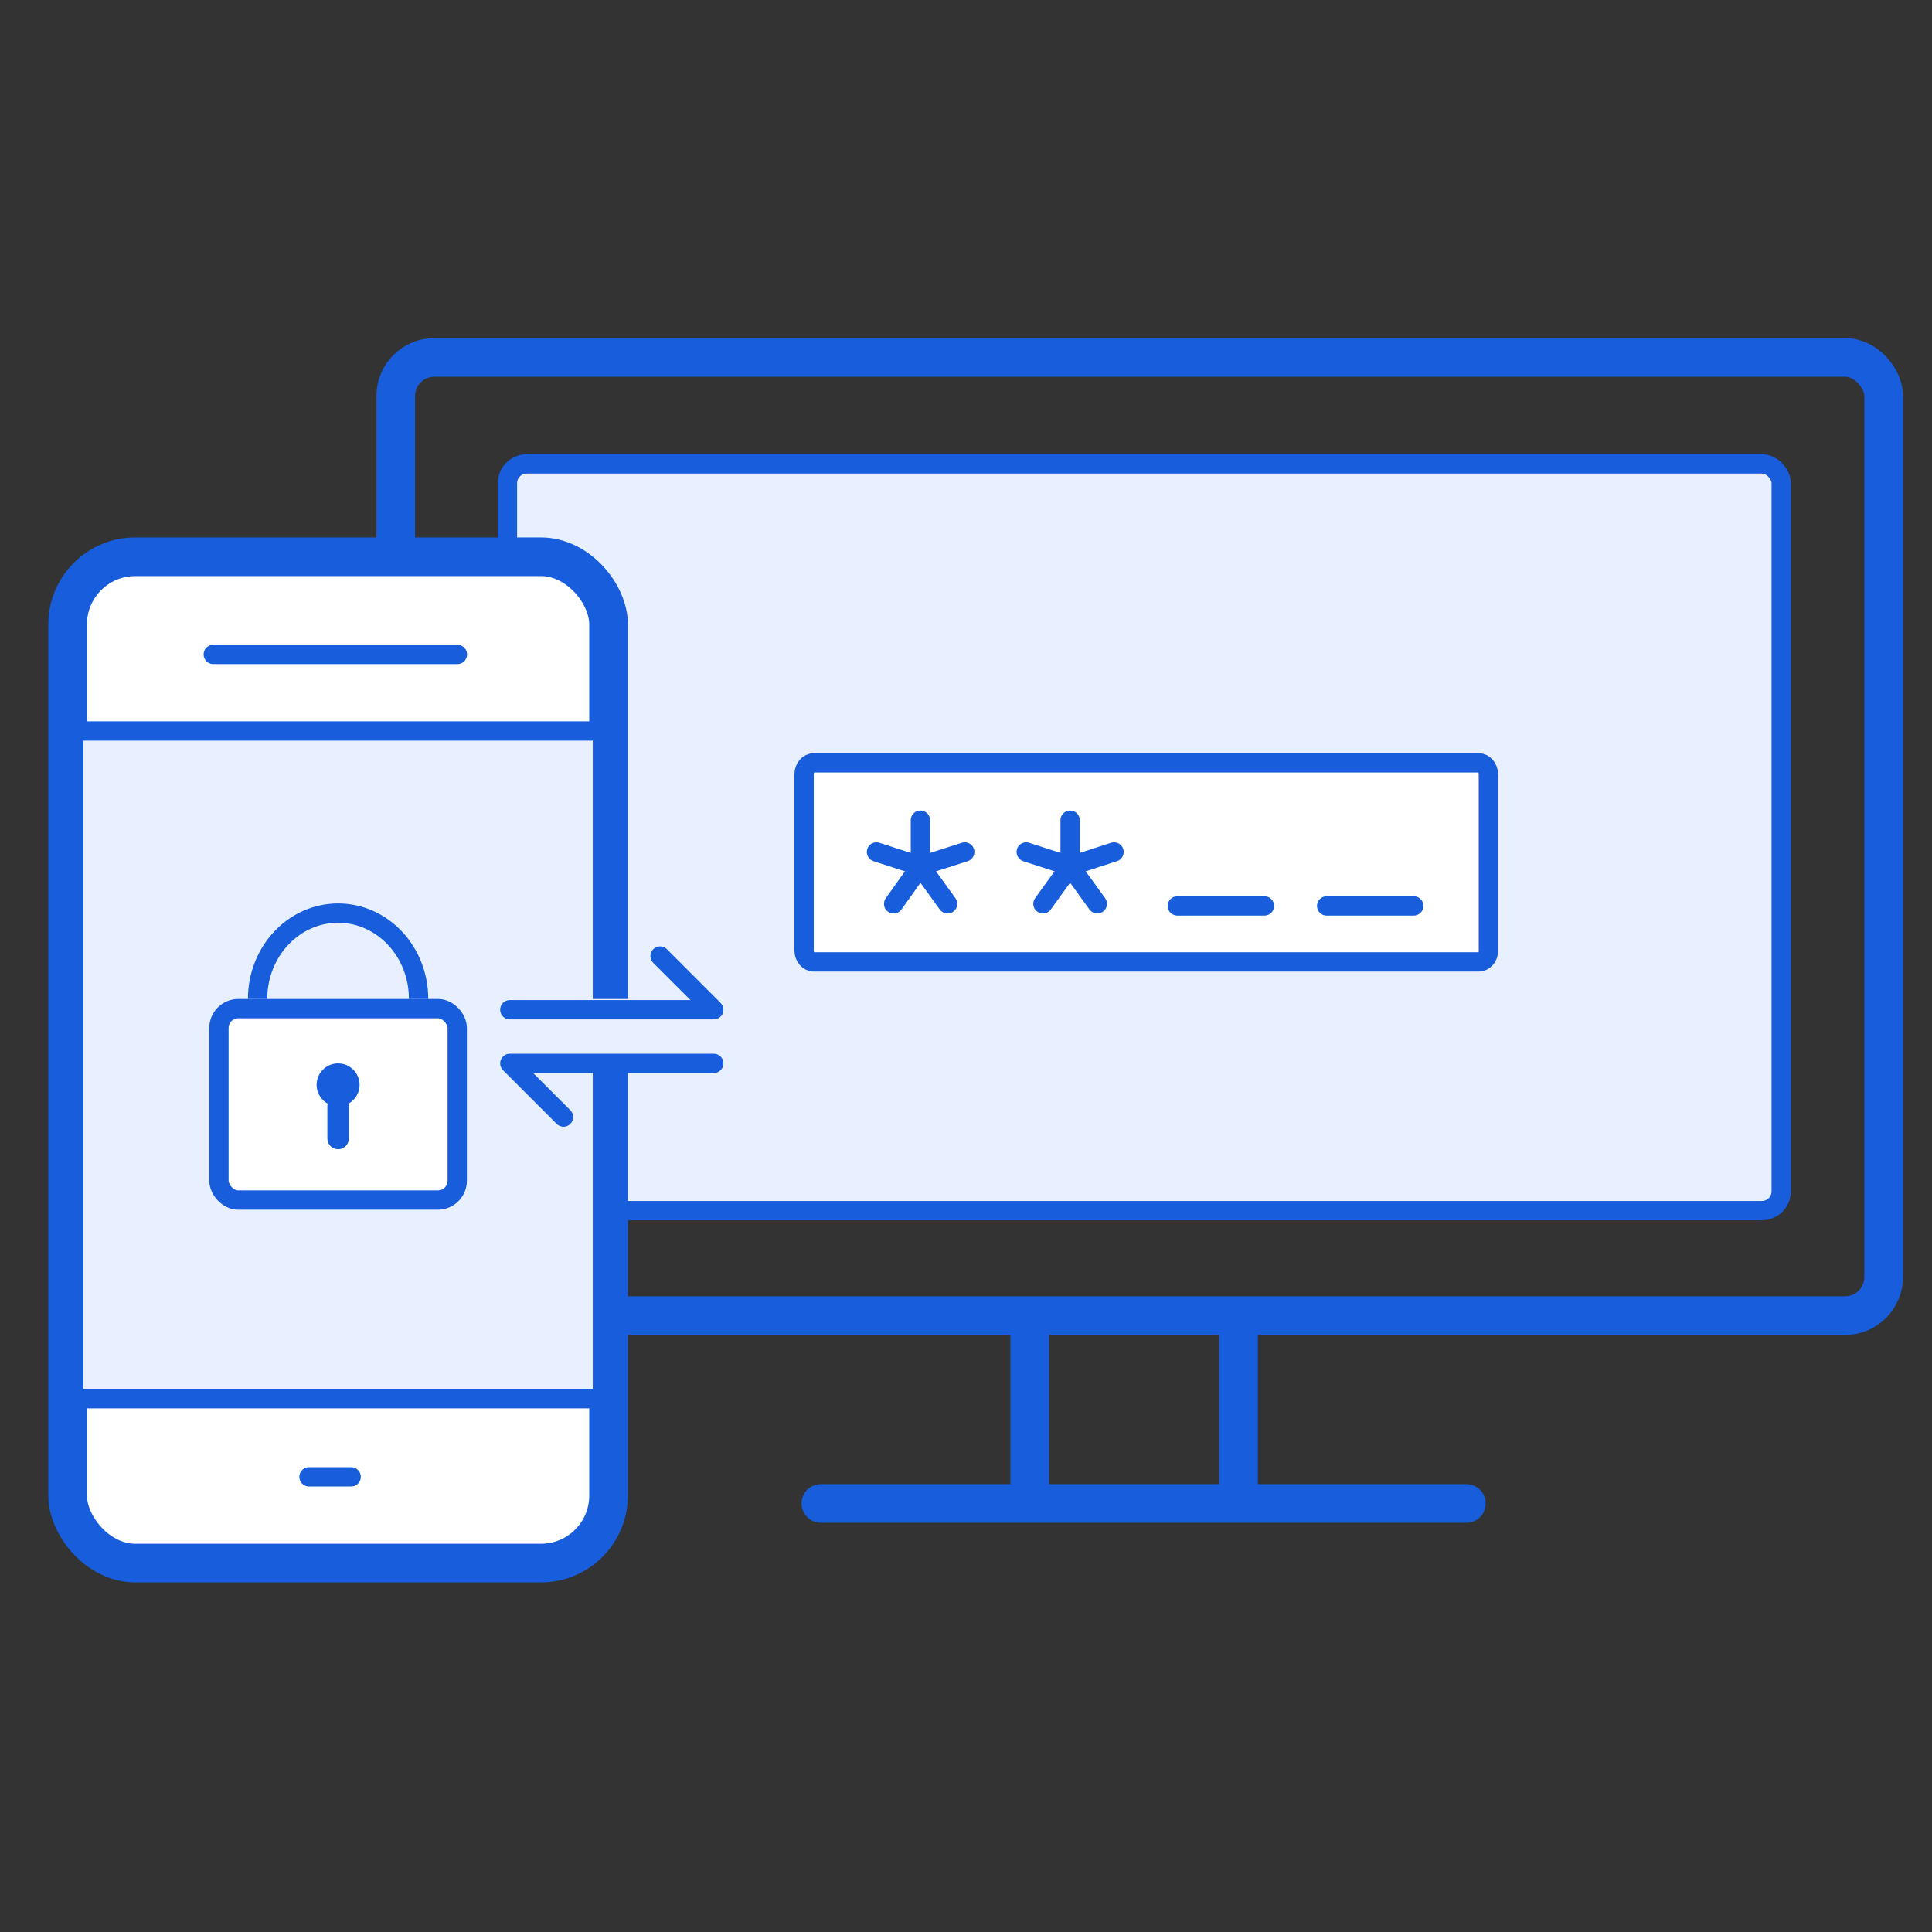 <svg width="200" height="200" viewBox="0 0 200 200" fill="none" xmlns="http://www.w3.org/2000/svg">
<rect x="0" y="0" width="200" height="200" fill="#333333" stroke="none"/>
<path d="M84.976 155.636H151.799" stroke="#175DDC" stroke-width="4" stroke-linecap="round" stroke-linejoin="round"/>
<path d="M106.596 136.191V155.636" stroke="#175DDC" stroke-width="4" stroke-linejoin="round"/>
<path d="M128.216 136.191V155.636" stroke="#175DDC" stroke-width="4" stroke-linejoin="round"/>
<rect x="40.967" y="37" width="154.033" height="99.192" rx="4" stroke="#175DDC" stroke-width="4"/>
<rect x="52.531" y="48.026" width="131.86" height="77.297" rx="2" fill="#E8F0FF" stroke="#175DDC" stroke-width="2"/>
<rect x="7" y="57.636" width="56" height="104.173" rx="7" fill="white" stroke="#175DDC" stroke-width="4"/>
<rect x="8.636" y="76.545" width="52.727" height="69.091" fill="#E8F0FF"/>
<line x1="22.079" y1="67.748" x2="47.349" y2="67.748" stroke="#175DDC" stroke-width="2" stroke-linecap="round"/>
<path d="M31.988 152.882H36.351" stroke="#175DDC" stroke-width="2" stroke-linecap="round"/>
<line x1="6.221" y1="75.672" x2="61.817" y2="75.672" stroke="#175DDC" stroke-width="2"/>
<line x1="6.221" y1="144.792" x2="61.817" y2="144.792" stroke="#175DDC" stroke-width="2"/>
<path d="M153.061 99.578H84.257C83.691 99.578 83.239 99.05 83.239 98.389V80.158C83.239 79.498 83.691 78.969 84.257 78.969H153.061C153.626 78.969 154.079 79.498 154.079 80.158V98.389C154.117 99.05 153.626 99.578 153.061 99.578Z" fill="white" stroke="#175DDC" stroke-width="2" stroke-linecap="round" stroke-linejoin="round"/>
<path d="M95.281 89.669V84.907" stroke="#175DDC" stroke-width="2" stroke-linecap="round" stroke-linejoin="round"/>
<path d="M95.281 89.669L99.87 88.197" stroke="#175DDC" stroke-width="2" stroke-linecap="round" stroke-linejoin="round"/>
<path d="M95.281 89.669L98.095 93.566" stroke="#175DDC" stroke-width="2" stroke-linecap="round" stroke-linejoin="round"/>
<path d="M95.28 89.669L92.51 93.566" stroke="#175DDC" stroke-width="2" stroke-linecap="round" stroke-linejoin="round"/>
<path d="M95.28 89.669L90.735 88.197" stroke="#175DDC" stroke-width="2" stroke-linecap="round" stroke-linejoin="round"/>
<path d="M110.779 89.669V84.907" stroke="#175DDC" stroke-width="2" stroke-linecap="round" stroke-linejoin="round"/>
<path d="M110.779 89.669L115.324 88.197" stroke="#175DDC" stroke-width="2" stroke-linecap="round" stroke-linejoin="round"/>
<path d="M110.779 89.669L113.593 93.565" stroke="#175DDC" stroke-width="2" stroke-linecap="round" stroke-linejoin="round"/>
<path d="M110.78 89.669L107.966 93.565" stroke="#175DDC" stroke-width="2" stroke-linecap="round" stroke-linejoin="round"/>
<path d="M110.779 89.669L106.234 88.197" stroke="#175DDC" stroke-width="2" stroke-linecap="round" stroke-linejoin="round"/>
<path d="M121.879 93.782H130.895" stroke="#175DDC" stroke-width="2" stroke-linecap="round" stroke-linejoin="round"/>
<path d="M137.336 93.782H146.352" stroke="#175DDC" stroke-width="2" stroke-linecap="round" stroke-linejoin="round"/>
<rect x="60.556" y="103.414" width="5.556" height="6.667" fill="#E8F0FF"/>
<path d="M52.778 104.525H73.889L68.333 98.969" stroke="#175DDC" stroke-width="2" stroke-linecap="round" stroke-linejoin="round"/>
<path d="M73.889 110.08L52.778 110.08L58.333 115.636" stroke="#175DDC" stroke-width="2" stroke-linecap="round" stroke-linejoin="round"/>
<path d="M43.333 103.413C43.333 98.504 39.602 94.525 35 94.525C30.398 94.525 26.666 98.504 26.666 103.413" stroke="#175DDC" stroke-width="2"/>
<rect x="22.666" y="104.413" width="24.667" height="19.815" rx="2" fill="white" stroke="#175DDC" stroke-width="2"/>
<path d="M36.076 114.248C36.76 113.869 37.222 113.14 37.222 112.303C37.222 111.076 36.227 110.081 35 110.081C33.772 110.081 32.777 111.076 32.777 112.303C32.777 113.14 33.24 113.869 33.923 114.248C33.9 114.336 33.889 114.429 33.889 114.525V117.858C33.889 118.472 34.386 118.969 35 118.969C35.613 118.969 36.111 118.472 36.111 117.858V114.525C36.111 114.429 36.099 114.336 36.076 114.248Z" fill="#175DDC"/>
</svg>
